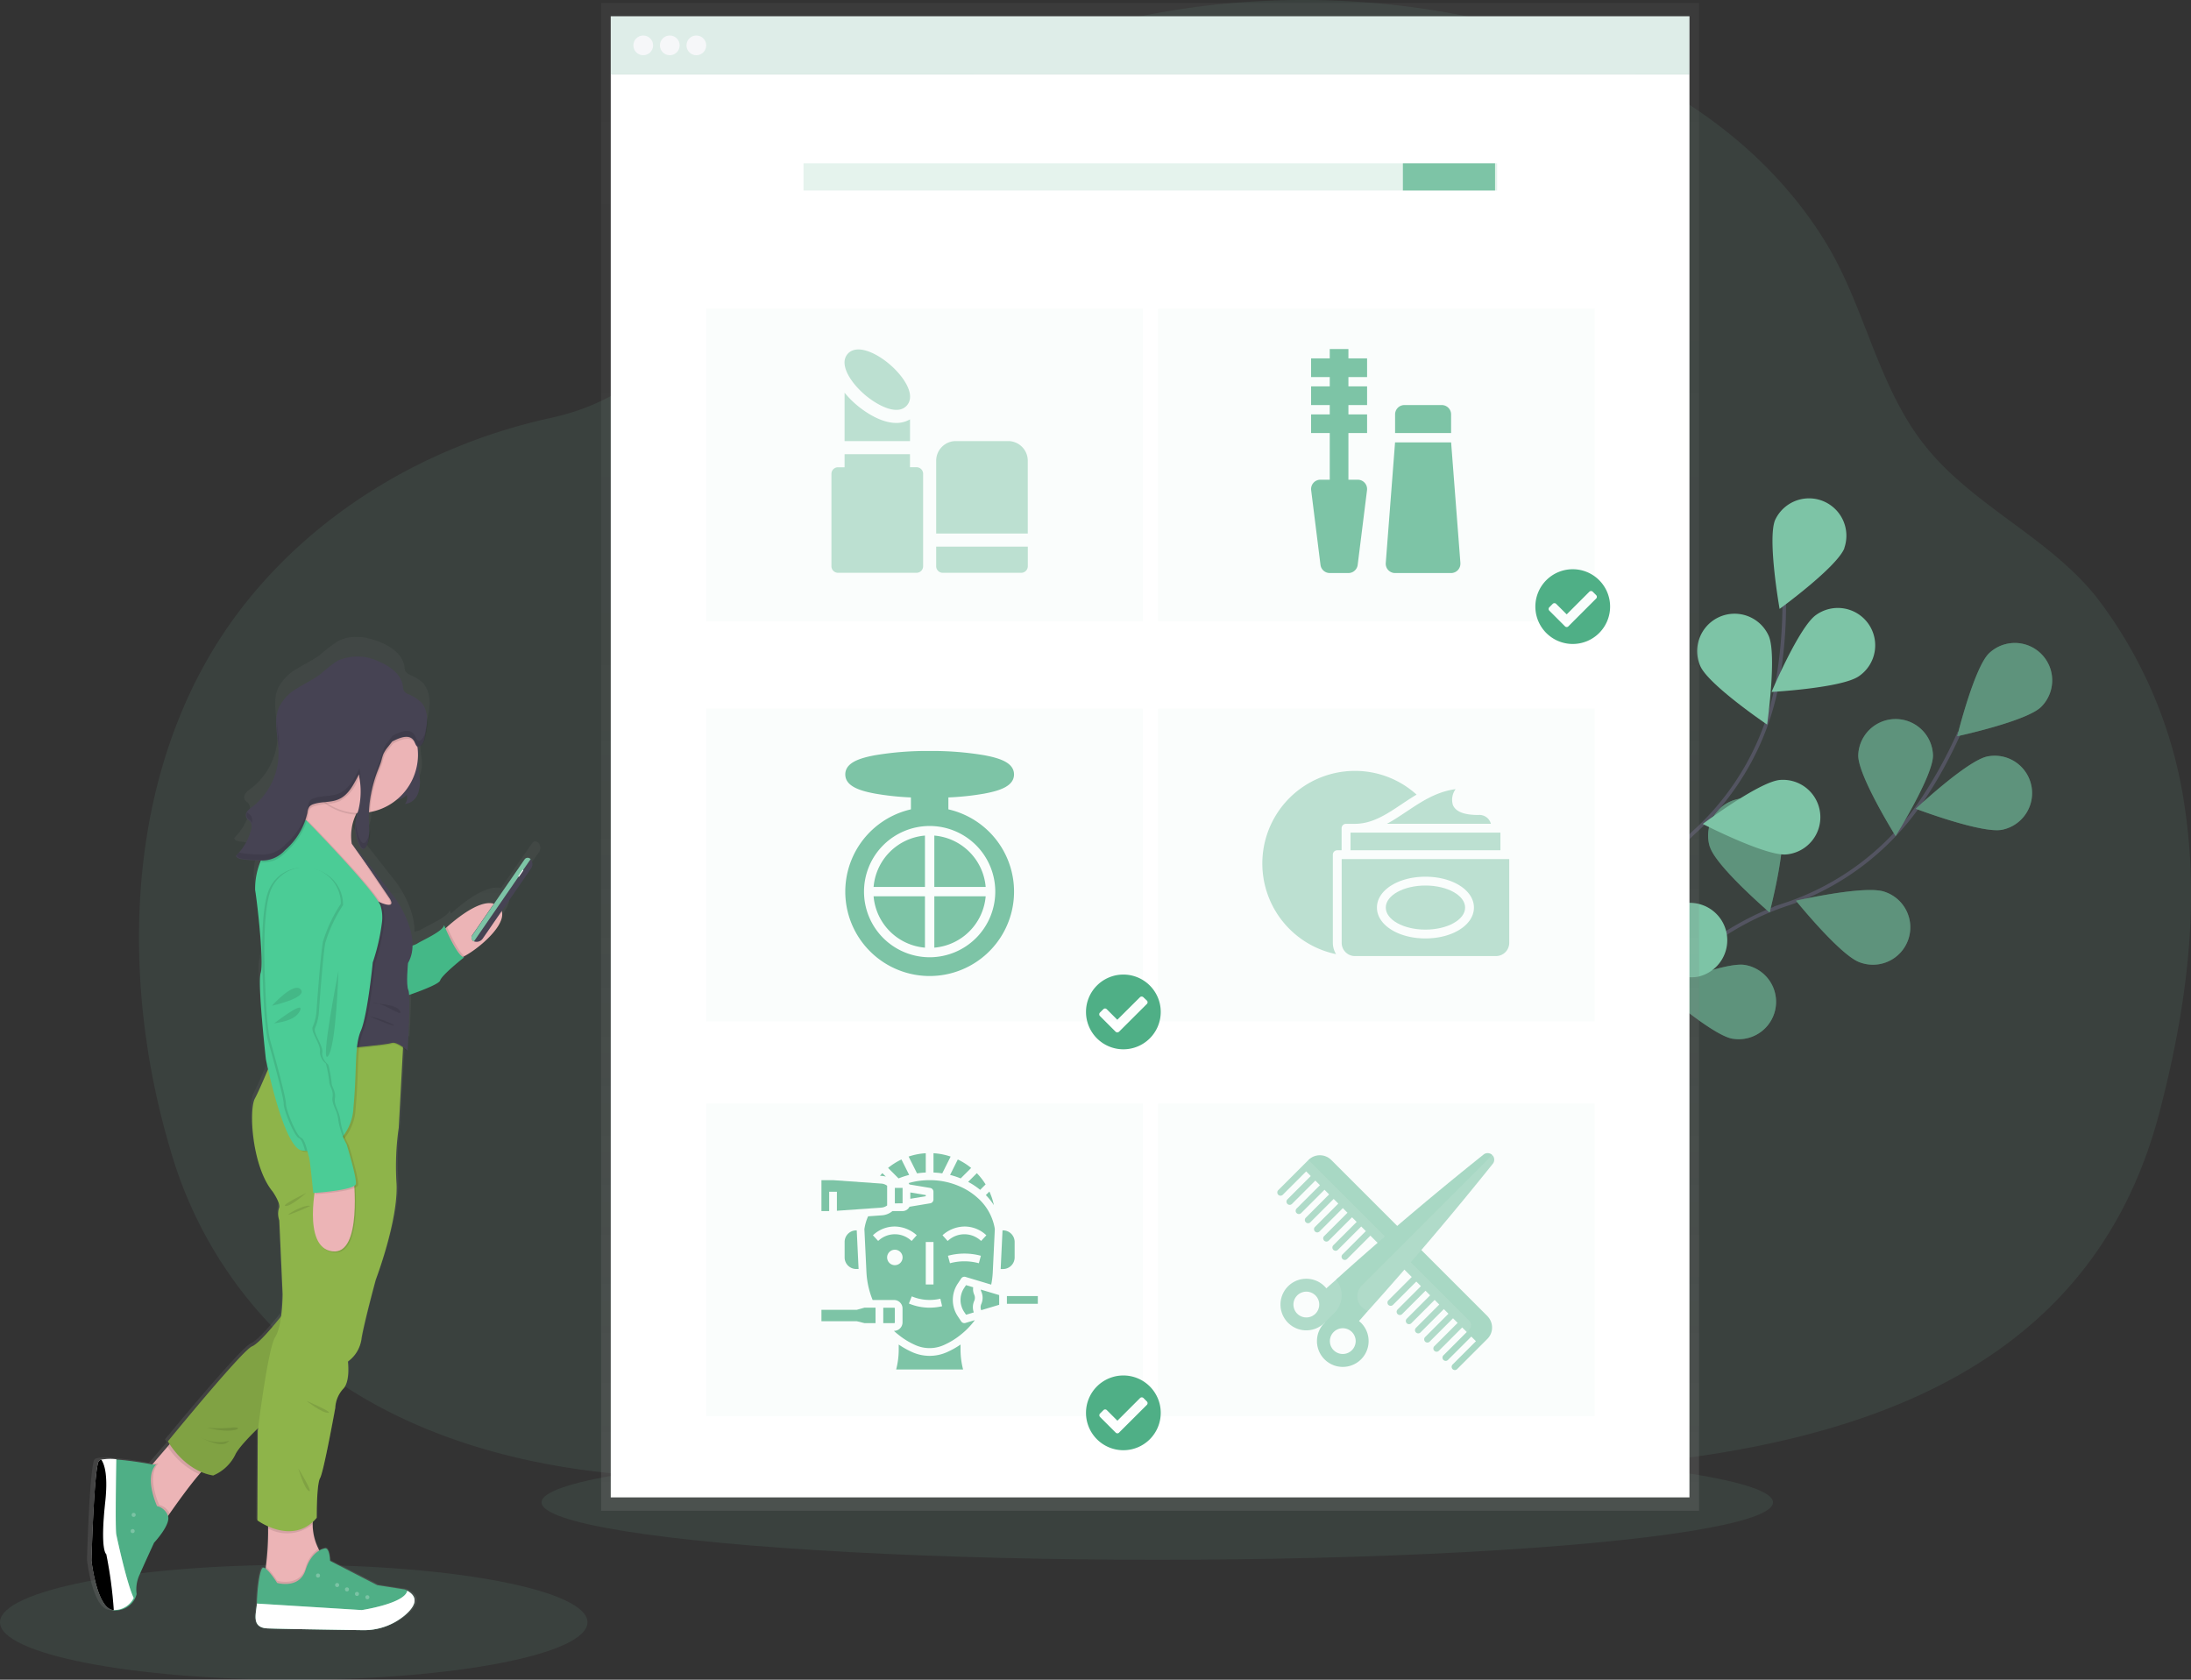 <svg id="Component_174_1" data-name="Component 174 – 1" xmlns="http://www.w3.org/2000/svg" xmlns:xlink="http://www.w3.org/1999/xlink" width="300" height="230" viewBox="0 0 300 230">
  <rect x="0" y="0" width="300" height="230" fill="#333333" stroke="none"/>
  <defs>
    <linearGradient id="linear-gradient" x1="0.5" y1="1" x2="0.5" gradientUnits="objectBoundingBox">
      <stop offset="0" stop-color="gray" stop-opacity="0.251"/>
      <stop offset="0.54" stop-color="gray" stop-opacity="0.122"/>
      <stop offset="1" stop-color="gray" stop-opacity="0.102"/>
    </linearGradient>
    <linearGradient id="linear-gradient-2" y1="1" y2="-0.001" xlink:href="#linear-gradient"/>
  </defs>
  <path id="Path_1" data-name="Path 1" d="M35.295,238.151a57.853,57.853,0,0,1-14.458-24.632c-7.283-24.291-6.37-53.961,10.1-74.849,10.231-12.978,25.346-21.909,41.988-25.542,17.307-3.778,21.644-18.232,32.8-29.6,9.409-9.589,22.452-17.194,35.311-21.843,34.556-12.492,86.417-5.293,106.441,27.484,5.247,8.589,6.99,19.147,13.145,27.242,6.585,8.66,17.381,12.957,24.032,21.449a61.532,61.532,0,0,1,12.077,29.52c1.9,13.669-.105,27.591-3.626,40.971-16.973,64.5-109.651,46.245-162.172,48.432-15.645.651-31.315,2.284-46.926,1.117C65.932,256.548,47.968,250.853,35.295,238.151Z" transform="translate(2.542 -55.916)" fill="#7dc4a6" opacity="0.1"/>
  <ellipse id="Ellipse_60" data-name="Ellipse 60" cx="40.218" cy="7.864" rx="40.218" ry="7.864" transform="translate(0 214.273)" fill="#7dc4a6" opacity="0.1"/>
  <ellipse id="Ellipse_61" data-name="Ellipse 61" cx="84.306" cy="7.864" rx="84.306" ry="7.864" transform="translate(74.155 197.85)" fill="#7dc4a6" opacity="0.1"/>
  <path id="Path_1537" data-name="Path 1537" d="M824.35,450.742s11.819-20.936,29.629-26.962a36.435,36.435,0,0,0,18.45-13.8,61.4,61.4,0,0,0,5.446-9.8" transform="translate(-609.59 -299.89)" fill="none" stroke="#535461" stroke-miterlimit="10" stroke-width="0.5"/>
  <path id="Path_1538" data-name="Path 1538" d="M1015.475,366.242c-2.03,1.967-11.475,4-11.475,4s2.32-9.378,4.347-11.348a5.118,5.118,0,0,1,7.129,7.345Z" transform="translate(-736.011 -269.43)" fill="#7dc4a6"/>
  <path id="Path_1539" data-name="Path 1539" d="M996.657,420.325c-2.773.548-11.807-2.877-11.807-2.877s7.043-6.613,9.813-7.164a5.119,5.119,0,1,1,1.994,10.042Z" transform="translate(-722.535 -306.705)" fill="#7dc4a6"/>
  <path id="Path_1540" data-name="Path 1540" d="M938.241,482.877c-2.667-.924-8.741-8.441-8.741-8.441s9.419-2.157,12.089-1.233a5.12,5.12,0,1,1-3.348,9.674Z" transform="translate(-683.585 -351.104)" fill="#7dc4a6"/>
  <path id="Path_1541" data-name="Path 1541" d="M874.941,518.014c-2.788-.459-10.041-6.847-10.041-6.847s8.918-3.715,11.706-3.259a5.117,5.117,0,1,1-1.665,10.1Z" transform="translate(-637.703 -375.779)" fill="#7dc4a6"/>
  <path id="Path_1542" data-name="Path 1542" d="M958.26,398.14c0,2.827,5.114,11.025,5.114,11.025s5.12-8.2,5.123-11.022a5.12,5.12,0,0,0-10.237,0Z" transform="translate(-703.824 -294.688)" fill="#7dc4a6"/>
  <path id="Path_1543" data-name="Path 1543" d="M887.754,436.83c.844,2.7,8.175,8.989,8.175,8.989s2.436-9.351,1.591-12.047a5.122,5.122,0,0,0-9.778,3.058Z" transform="translate(-653.627 -320.874)" fill="#7dc4a6"/>
  <path id="Path_1544" data-name="Path 1544" d="M825.95,489.644c.376,2.8,6.542,10.243,6.542,10.243s3.979-8.8,3.6-11.606a5.118,5.118,0,0,0-10.145,1.363Z" transform="translate(-610.14 -358.83)" fill="#7dc4a6"/>
  <path id="Path_1545" data-name="Path 1545" d="M1015.475,366.242c-2.03,1.967-11.475,4-11.475,4s2.32-9.378,4.347-11.348a5.118,5.118,0,0,1,7.129,7.345Z" transform="translate(-736.011 -269.43)" opacity="0.25"/>
  <path id="Path_1546" data-name="Path 1546" d="M996.657,420.325c-2.773.548-11.807-2.877-11.807-2.877s7.043-6.613,9.813-7.164a5.119,5.119,0,1,1,1.994,10.042Z" transform="translate(-722.535 -306.705)" opacity="0.25"/>
  <path id="Path_1547" data-name="Path 1547" d="M938.241,482.877c-2.667-.924-8.741-8.441-8.741-8.441s9.419-2.157,12.089-1.233a5.12,5.12,0,1,1-3.348,9.674Z" transform="translate(-683.585 -351.104)" opacity="0.25"/>
  <path id="Path_1548" data-name="Path 1548" d="M874.941,518.014c-2.788-.459-10.041-6.847-10.041-6.847s8.918-3.715,11.706-3.259a5.117,5.117,0,1,1-1.665,10.1Z" transform="translate(-637.703 -375.779)" opacity="0.25"/>
  <path id="Path_1549" data-name="Path 1549" d="M958.26,398.14c0,2.827,5.114,11.025,5.114,11.025s5.12-8.2,5.123-11.022a5.12,5.12,0,0,0-10.237,0Z" transform="translate(-703.824 -294.688)" opacity="0.25"/>
  <path id="Path_1550" data-name="Path 1550" d="M887.754,436.83c.844,2.7,8.175,8.989,8.175,8.989s2.436-9.351,1.591-12.047a5.122,5.122,0,0,0-9.778,3.058Z" transform="translate(-653.627 -320.874)" opacity="0.25"/>
  <path id="Path_1551" data-name="Path 1551" d="M825.95,489.644c.376,2.8,6.542,10.243,6.542,10.243s3.979-8.8,3.6-11.606a5.118,5.118,0,0,0-10.145,1.363Z" transform="translate(-610.14 -358.83)" opacity="0.25"/>
  <path id="Path_1552" data-name="Path 1552" d="M826.65,408.137s2.32-23.928,16.145-36.654a36.443,36.443,0,0,0,11.277-20.094,61.322,61.322,0,0,0,1.007-11.158" transform="translate(-610.775 -257.577)" fill="none" stroke="#535461" stroke-miterlimit="10" stroke-width="0.5"/>
  <path id="Path_1553" data-name="Path 1553" d="M928.474,296.738c-1.058,2.622-8.868,8.3-8.868,8.3s-1.683-9.514-.625-12.148a5.117,5.117,0,0,1,9.481,3.825Z" transform="translate(-675.937 -221.662)" fill="#7dc4a6"/>
  <path id="Path_1554" data-name="Path 1554" d="M930.168,350.566c-2.311,1.627-11.958,2.157-11.958,2.157s3.76-8.889,6.071-10.527a5.117,5.117,0,1,1,5.887,8.37Z" transform="translate(-675.64 -257.976)" fill="#7dc4a6"/>
  <path id="Path_1555" data-name="Path 1555" d="M896.56,431.675c-2.815.237-11.41-4.175-11.41-4.175s7.736-5.787,10.554-6.024a5.117,5.117,0,1,1,.856,10.2Z" transform="translate(-651.999 -314.677)" fill="#7dc4a6"/>
  <path id="Path_1556" data-name="Path 1556" d="M854.672,489.076c-2.735.708-11.952-2.187-11.952-2.187s6.649-7.013,9.383-7.721a5.118,5.118,0,1,1,2.569,9.908Z" transform="translate(-622.043 -355.368)" fill="#7dc4a6"/>
  <path id="Path_1557" data-name="Path 1557" d="M882.834,351.013c1.147,2.584,9.144,8,9.144,8s1.36-9.564.216-12.148a5.119,5.119,0,0,0-9.36,4.148Z" transform="translate(-650.017 -259.8)" fill="#7dc4a6"/>
  <path id="Path_1558" data-name="Path 1558" d="M834.193,415.25c1.867,2.121,11.12,4.9,11.12,4.9s-1.564-9.535-3.428-11.659a5.123,5.123,0,1,0-7.7,6.755Z" transform="translate(-615.098 -304.294)" fill="#7dc4a6"/>
  <path id="Path_1559" data-name="Path 1559" d="M799.091,488.591c1.481,2.409,10.13,6.714,10.13,6.714s.071-9.662-1.407-12.071a5.118,5.118,0,1,0-8.723,5.357Z" transform="translate(-590.681 -356.662)" fill="#7dc4a6"/>
  <path id="Path_1560" data-name="Path 1560" d="M281.84,0V206.472H432.178V0Z" transform="translate(-199.536 0.396)" fill="url(#linear-gradient)"/>
  <rect id="Rectangle_1670" data-name="Rectangle 1670" width="147.701" height="7.967" transform="translate(83.625 2.23)" fill="#f6f7f9"/>
  <g id="Group_1473" data-name="Group 1473" transform="translate(83.625 2.23)" opacity="0.2">
    <rect id="Rectangle_1671" data-name="Rectangle 1671" width="147.701" height="7.967" transform="translate(0)" fill="#7dc4a6"/>
  </g>
  <rect id="Rectangle_1672" data-name="Rectangle 1672" width="147.701" height="194.837" transform="translate(83.625 10.198)" fill="#fff"/>
  <circle id="Ellipse_62" data-name="Ellipse 62" cx="1.351" cy="1.351" r="1.351" transform="translate(86.724 4.861)" fill="#f6f7f9"/>
  <circle id="Ellipse_63" data-name="Ellipse 63" cx="1.351" cy="1.351" r="1.351" transform="translate(90.359 4.861)" fill="#f6f7f9"/>
  <circle id="Ellipse_64" data-name="Ellipse 64" cx="1.351" cy="1.351" r="1.351" transform="translate(93.995 4.861)" fill="#f6f7f9"/>
  <g id="Group_1474" data-name="Group 1474" transform="translate(110.016 22.366)" opacity="0.2">
    <rect id="Rectangle_1673" data-name="Rectangle 1673" width="94.976" height="3.718" fill="#7dc4a6"/>
  </g>
  <rect id="Rectangle_1674" data-name="Rectangle 1674" width="12.619" height="3.718" transform="translate(192.089 22.366)" fill="#7dc4a6"/>
  <g id="Group_1475" data-name="Group 1475" transform="translate(96.698 97.037)" opacity="0.2">
    <rect id="Rectangle_1675" data-name="Rectangle 1675" width="59.768" height="42.811" transform="translate(0)" fill="#7dc4a6" opacity="0.2"/>
  </g>
  <g id="Group_1476" data-name="Group 1476" transform="translate(96.698 42.25)" opacity="0.2">
    <rect id="Rectangle_1676" data-name="Rectangle 1676" width="59.768" height="42.811" transform="translate(0)" fill="#7dc4a6" opacity="0.2"/>
  </g>
  <g id="Group_1477" data-name="Group 1477" transform="translate(96.698 151.11)" opacity="0.2">
    <rect id="Rectangle_1677" data-name="Rectangle 1677" width="59.768" height="42.811" transform="translate(0)" fill="#7dc4a6" opacity="0.2"/>
  </g>
  <g id="Group_1478" data-name="Group 1478" transform="translate(158.571 97.037)" opacity="0.2">
    <rect id="Rectangle_1678" data-name="Rectangle 1678" width="59.768" height="42.811" fill="#7dc4a6" opacity="0.2"/>
  </g>
  <g id="Group_1479" data-name="Group 1479" transform="translate(158.571 42.25)" opacity="0.2">
    <rect id="Rectangle_1679" data-name="Rectangle 1679" width="59.768" height="42.811" fill="#7dc4a6" opacity="0.2"/>
  </g>
  <g id="Group_1480" data-name="Group 1480" transform="translate(158.571 151.11)" opacity="0.2">
    <rect id="Rectangle_1680" data-name="Rectangle 1680" width="59.768" height="42.811" fill="#7dc4a6" opacity="0.2"/>
  </g>
  <path id="Path_1642" data-name="Path 1642" d="M535.18,611.6" transform="translate(-404.88 -449.046)" fill="none" stroke="#7dc4a6" stroke-miterlimit="10" stroke-width="1"/>
  <path id="Path_1665" data-name="Path 1665" d="M194.255,388.052l.015-.021-.027-.021h0l-.16-.107.033.024a.53.53,0,0,0-.7.154l-.065.092h0l-3.6,5.179-.628.921c-1.9-.572-4.984,1.834-6.545,3.215-.1.086-.19.166-.273.243-.124-.279-.2-.456-.2-.456-.077.847-3.07,2.118-3.769,2.581a2.518,2.518,0,0,1-1.043.35c.1-3.221-2.391-6.61-2.391-6.61l-6.089-7.748a6.839,6.839,0,0,1,.622-4.11c.05-.1.1-.2.157-.3h.03a6.738,6.738,0,0,0-.382,2.024c.015.524.5,3.067,1.185,2.963a.373.373,0,0,0,.35-.166,4.133,4.133,0,0,0,.566-2.711,5.554,5.554,0,0,1-.1.874c.044-.83-.05-1.707-.05-2.332,0-.249,0-.495.018-.744h.074v0h.077a8.18,8.18,0,0,0,3.718-1.724,1.994,1.994,0,0,0,1.4-.655,1.36,1.36,0,0,1-.264,1.268,2.212,2.212,0,0,0,1.819-1.416,4.941,4.941,0,0,0,.231-2.37,16.474,16.474,0,0,1-.175-2.409,8.858,8.858,0,0,0,.071-1.313,2.53,2.53,0,0,0-.071-.4h.024a.593.593,0,0,0,.424-.166,1.975,1.975,0,0,0,.533-1.162,9.891,9.891,0,0,0,.314-2.758c-.018.281-.053.566-.095.847a3.727,3.727,0,0,0-.779-2.877,5.679,5.679,0,0,0-1.816-1.152,1.331,1.331,0,0,1-.593-.424,1.716,1.716,0,0,1-.184-.735c-.228-1.559-1.695-2.643-3.156-3.259-1.879-.818-4.148-1.167-5.941-.2a18.844,18.844,0,0,0-2.37,1.81c-1,.761-2.157,1.295-3.227,1.958a6.463,6.463,0,0,0-2.6,2.649c-.785,1.778-.2,3.792-.1,5.721a9.312,9.312,0,0,1-3.57,8,3.2,3.2,0,0,0-.785.679.847.847,0,0,0-.065.969c.127.166.329.261.468.418a1.327,1.327,0,0,1,.116,1.218,7.635,7.635,0,0,1-2.074,3.514c.044.314.433.439.75.486a17.262,17.262,0,0,0,2.533.184h.364c-.039.1-.08.2-.121.311a9.855,9.855,0,0,0-.856,4.207c.3,1.8,1.244,10.006.776,11.446s.753,11.881.753,11.881.163.806.444,2.009c-.732,1.724-1.567,3.638-1.985,4.406-.841,1.538-.427,9.389,2.474,12.88,0,0,1.185,1.695.889,2.308a2.889,2.889,0,0,0,.053,1.695l.459,10.16a26.341,26.341,0,0,1-.213,3.105c-1.239,1.532-3.147,3.766-4.044,4.13-1.39.566-11.754,13.137-11.754,13.137s.083.151.246.4l-.3.338-1.988,2.305-.157.181c-.373-.071-2.859-.521-4.83-.664h-.2v-.035a7.366,7.366,0,0,0-2.074.056.666.666,0,0,0-.344.178c-.673.824-1.034,13.754-1.034,13.754s.717,6.474,2.963,6.835a1.182,1.182,0,0,0,.356.065h.1a3.094,3.094,0,0,0,2.667-1.662,2.576,2.576,0,0,0,.222-.593,4.775,4.775,0,0,1,.439-2.744c.7-1.591,2.006-4.391,2.006-4.391s2.37-2.492,1.947-3.7c.065-.1.142-.2.225-.326.889-1.268,2.69-3.772,4.148-5.443a4.291,4.291,0,0,1,.3-.32,7.278,7.278,0,0,0,1.653.477,6.018,6.018,0,0,0,3.055-2.821,16.776,16.776,0,0,1,3.209-3.713l-.047.376-.05,12.367a8.832,8.832,0,0,0,1.523.839v.3a39.7,39.7,0,0,1-.32,5.271l-.044.275c-.184-.13-.344-.175-.444-.074-.456.462-.741,3.413-.767,4.773v.136c-.074,1.357-.847,3.33,1.481,3.431,1.742.074,9.253.187,13.271.246a8.933,8.933,0,0,0,5.926-2.1c1.277-1.093,2.05-2.394.311-3.351-.107-.059-.219-.116-.344-.172l-3.852-.593-6.581-3.36s-.039-2.033-.83-1.695a2.222,2.222,0,0,0-.667.264c-.039-.074-.08-.154-.118-.237a7.57,7.57,0,0,1-.812-3.425,2.423,2.423,0,0,1,.015-.326,6.535,6.535,0,0,0,.545-.56s-.05-4.619.468-5.49,2.124-9.7,2.124-9.7a4.182,4.182,0,0,1,1.087-2.616c1.037-.975.673-3.8.673-3.8a4.567,4.567,0,0,0,1.917-3.283c.465-2.513,1.97-8,1.97-8s3.108-8.109,2.9-13.238a38.741,38.741,0,0,1,.3-7.8l.646-11.923v-.184c.258.2.433.356.433.356v-.13c.095.08.148.13.148.13s.332-5.41.219-7.555c1.813-.616,4.575-1.63,4.741-2.145.231-.767,3.342-3.194,3.342-3.194a.517.517,0,0,1-.19-.071c.1-.044.2-.1.3-.154,2.038-1.09,5.825-4.278,5.188-6.222l4.148-5.952a1.01,1.01,0,0,0-.1-1.265Z" transform="translate(-120.544 -272.645)" fill="url(#linear-gradient-2)"/>
  <path id="Path_1666" data-name="Path 1666" d="M300.443,486.3a2.7,2.7,0,0,1-.993.376c-1.295.038-2.37-3.467-2.37-3.467s.367-.373.954-.889c1.736-1.544,5.378-4.394,7.084-2.8C307.044,481.305,302.686,485.1,300.443,486.3Z" transform="translate(-236.832 -355.388)" fill="#ecb4b6"/>
  <path id="Path_1667" data-name="Path 1667" d="M221.938,768.22l-4.779,5.158s-4.421.05-3.555-2.388a8.921,8.921,0,0,0,.367-1.624,39.9,39.9,0,0,0,.311-5.221c0-1.144-.018-1.947-.018-1.947s6.96-3.049,6.249.127a5.971,5.971,0,0,0-.142,1.209,7.567,7.567,0,0,0,.794,3.392A7.686,7.686,0,0,0,221.938,768.22Z" transform="translate(-177.56 -554.845)" fill="#ecb4b6"/>
  <path id="Path_1668" data-name="Path 1668" d="M221.938,782.582l-4.779,5.158s-4.421.05-3.555-2.388a8.921,8.921,0,0,0,.367-1.624,10.188,10.188,0,0,1,1.538,1.929s3.049.889,3.887-1.778a4.527,4.527,0,0,1,1.778-2.59A7.679,7.679,0,0,0,221.938,782.582Z" transform="translate(-177.56 -569.207)" opacity="0.1"/>
  <path id="Path_1669" data-name="Path 1669" d="M230.811,790.177a8.693,8.693,0,0,1-5.819,2.074c-3.941-.056-11.3-.172-13.013-.243-2.287-.1-1.529-2.053-1.455-3.4v-.133c.027-1.348.3-4.27.753-4.726s2.018,2.033,2.018,2.033,3.049.889,3.887-1.778,2.542-2.924,2.542-2.924c.773-.335.812,1.677.812,1.677l6.453,3.327,3.787.592c.121.056.231.113.335.169C232.823,787.806,232.065,789.092,230.811,790.177Z" transform="translate(-175.346 -569.033)" fill="#4faf86"/>
  <circle id="Ellipse_70" data-name="Ellipse 70" cx="0.279" cy="0.279" r="0.279" transform="translate(43.264 215.458)" fill="#fff" opacity="0.25"/>
  <circle id="Ellipse_71" data-name="Ellipse 71" cx="0.279" cy="0.279" r="0.279" transform="translate(45.883 216.756)" fill="#fff" opacity="0.25"/>
  <circle id="Ellipse_72" data-name="Ellipse 72" cx="0.279" cy="0.279" r="0.279" transform="translate(47.229 217.357)" fill="#fff" opacity="0.25"/>
  <circle id="Ellipse_73" data-name="Ellipse 73" cx="0.279" cy="0.279" r="0.279" transform="translate(50.023 218.43)" fill="#fff" opacity="0.25"/>
  <circle id="Ellipse_74" data-name="Ellipse 74" cx="0.279" cy="0.279" r="0.279" transform="translate(48.6 217.974)" fill="#fff" opacity="0.25"/>
  <path id="Path_1670" data-name="Path 1670" d="M230.811,803.981a8.693,8.693,0,0,1-5.819,2.074c-3.941-.056-11.3-.172-13.013-.243-2.287-.1-1.529-2.053-1.455-3.4l14.361.889s5.881-.889,6.222-2.643C232.823,801.611,232.065,802.9,230.811,803.981Z" transform="translate(-175.346 -582.838)" fill="#fff"/>
  <path id="Path_1671" data-name="Path 1671" d="M230.811,803.981a8.693,8.693,0,0,1-5.819,2.074c-3.941-.056-11.3-.172-13.013-.243-2.287-.1-1.529-2.053-1.455-3.4l14.361.889s5.881-.889,6.222-2.643C232.823,801.611,232.065,802.9,230.811,803.981Z" transform="translate(-175.346 -582.838)" fill="#fff" opacity="0.25"/>
  <path id="Path_1672" data-name="Path 1672" d="M165.481,733.9a9.91,9.91,0,0,0-1.44,1.446c-1.425,1.653-3.188,4.148-4.062,5.386-.338.486-.542.791-.542.791l-1.908-.282s-2.056-3.149-2.03-3.224,1.63-3.458,1.63-3.458l.619-.726,1.953-2.282.889-1.031S167.2,732.653,165.481,733.9Z" transform="translate(-136.75 -533.479)" fill="#ecb4b6"/>
  <path id="Path_1673" data-name="Path 1673" d="M159.979,748.6c-.338.486-.542.791-.542.791l-1.908-.281s-2.056-3.15-2.03-3.224,1.63-3.464,1.63-3.464l.619-.726.2.038h.486c-1.7,1.778.124,5.689.124,5.689A2.077,2.077,0,0,1,159.979,748.6Z" transform="translate(-136.75 -541.347)" opacity="0.1"/>
  <path id="Path_1674" data-name="Path 1674" d="M143.515,751.317s-1.271,2.744-1.958,4.32a4.77,4.77,0,0,0-.433,2.717,2.669,2.669,0,0,1-.216.593,2.992,2.992,0,0,1-2.6,1.647h-.124c-2.317-.059-3.052-6.785-3.052-6.785s.356-12.8,1.016-13.629a.635.635,0,0,1,.335-.178,7.11,7.11,0,0,1,2.041-.056c2.095.151,4.788.667,4.788.667h.483c-1.7,1.778.124,5.692.124,5.692a2.094,2.094,0,0,1,1.449,1.218C146,748.665,143.515,751.317,143.515,751.317Z" transform="translate(-122.416 -540.078)" fill="#4faf86"/>
  <circle id="Ellipse_75" data-name="Ellipse 75" cx="0.279" cy="0.279" r="0.279" transform="translate(18.023 207.15)" fill="#fff" opacity="0.25"/>
  <circle id="Ellipse_76" data-name="Ellipse 76" cx="0.279" cy="0.279" r="0.279" transform="translate(17.884 209.369)" fill="#fff" opacity="0.25"/>
  <path id="Path_1675" data-name="Path 1675" d="M140.278,758.757a2.992,2.992,0,0,1-2.6,1.647h-.121c-2.317-.059-3.055-6.785-3.055-6.785s.356-12.8,1.016-13.629a.633.633,0,0,1,.335-.178,7.11,7.11,0,0,1,2.041-.056c-.039,2.3-.148,9.576,0,10.3S139.353,756.828,140.278,758.757Z" transform="translate(-121.973 -539.944)" fill="#fff"/>
  <path id="Path_1676" data-name="Path 1676" d="M140.278,758.757a2.992,2.992,0,0,1-2.6,1.647h-.121c-2.317-.059-3.055-6.785-3.055-6.785s.356-12.8,1.016-13.629a.633.633,0,0,1,.335-.178,7.11,7.11,0,0,1,2.041-.056c-.039,2.3-.148,9.576,0,10.3S139.353,756.828,140.278,758.757Z" transform="translate(-121.973 -539.944)" fill="#fff" opacity="0.25"/>
  <path id="Path_1677" data-name="Path 1677" d="M137.545,760.672c-2.317-.059-3.055-6.785-3.055-6.785s.356-12.8,1.016-13.629a.635.635,0,0,1,.335-.178c.486.723.913,2.323.527,5.843-.723,6.669.148,7.09.148,7.09A59.347,59.347,0,0,1,137.545,760.672Z" transform="translate(-121.966 -540.207)"/>
  <path id="Path_1678" data-name="Path 1678" d="M137.545,760.672c-2.317-.059-3.055-6.785-3.055-6.785s.356-12.8,1.016-13.629a.635.635,0,0,1,.335-.178c.486.723.913,2.323.527,5.843-.723,6.669.148,7.09.148,7.09A59.347,59.347,0,0,1,137.545,760.672Z" transform="translate(-121.966 -540.207)" opacity="0.1"/>
  <path id="Path_1679" data-name="Path 1679" d="M300.443,494.069a2.7,2.7,0,0,1-.993.376c-1.295.038-2.37-3.467-2.37-3.467s.367-.373.954-.889C298.458,491.038,299.625,493.6,300.443,494.069Z" transform="translate(-236.824 -363.17)" opacity="0.1"/>
  <path id="Path_1680" data-name="Path 1680" d="M277.4,492.293a3.258,3.258,0,0,0,1.751-.379c.684-.456,3.621-1.716,3.7-2.554,0,0,1.751,4.267,2.744,4.421,0,0-3.049,2.4-3.277,3.161s-6.175,2.631-6.175,2.631Z" transform="translate(-222.051 -362.691)" fill="#4bcc96"/>
  <path id="Path_1681" data-name="Path 1681" d="M277.4,492.293a3.258,3.258,0,0,0,1.751-.379c.684-.456,3.621-1.716,3.7-2.554,0,0,1.751,4.267,2.744,4.421,0,0-3.049,2.4-3.277,3.161s-6.175,2.631-6.175,2.631Z" transform="translate(-222.051 -362.691)" opacity="0.1"/>
  <path id="Path_1682" data-name="Path 1682" d="M175.454,733.9a9.91,9.91,0,0,0-1.44,1.446,10.277,10.277,0,0,1-4.344-3.793l.889-1.031S177.175,732.653,175.454,733.9Z" transform="translate(-146.722 -533.479)" opacity="0.1"/>
  <path id="Path_1683" data-name="Path 1683" d="M186.433,669s-3.727,4.981-5.09,5.541-11.523,13.007-11.523,13.007,2.184,4.015,6.2,4.673a5.931,5.931,0,0,0,3-2.794c.815-1.932,7.215-7.39,7.215-7.39Z" transform="translate(-146.828 -490.187)" fill="#8eb44a"/>
  <path id="Path_1684" data-name="Path 1684" d="M186.433,669s-3.727,4.981-5.09,5.541-11.523,13.007-11.523,13.007,2.184,4.015,6.2,4.673a5.931,5.931,0,0,0,3-2.794c.815-1.932,7.215-7.39,7.215-7.39Z" transform="translate(-146.828 -490.187)" opacity="0.1"/>
  <path id="Path_1685" data-name="Path 1685" d="M187.78,725.2a16.219,16.219,0,0,0,3.393,0C193.178,725.007,191.667,726.228,187.78,725.2Z" transform="translate(-159.466 -529.721)" opacity="0.1"/>
  <path id="Path_1686" data-name="Path 1686" d="M184.69,729.62s2.667,1.523,3.7.761S187.4,731.116,184.69,729.62Z" transform="translate(-157.292 -532.846)" opacity="0.1"/>
  <path id="Path_1687" data-name="Path 1687" d="M222.369,762.315a5.973,5.973,0,0,0-.142,1.209,5.448,5.448,0,0,1-6.089.611c0-1.144-.018-1.947-.018-1.947S223.08,759.126,222.369,762.315Z" transform="translate(-179.41 -554.833)" opacity="0.1"/>
  <path id="Path_1688" data-name="Path 1688" d="M229.517,541.142l-.074,1.4-.634,11.807a37.117,37.117,0,0,0-.3,7.721c.213,5.078-2.856,13.126-2.856,13.126s-1.481,5.437-1.932,7.926a4.534,4.534,0,0,1-1.878,3.259s.356,2.794-.661,3.76a4.17,4.17,0,0,0-1.067,2.59s-1.576,8.74-2.074,9.606-.459,5.437-.459,5.437c-3.3,3.911-8.127.355-8.127.355l.05-12.246s1.372-11.28,2.388-12.856,1.016-5.893,1.016-5.893l-.453-10.074a2.715,2.715,0,0,1-.05-1.677c.311-.61-.868-2.284-.868-2.284-2.847-3.458-3.259-11.232-2.427-12.74s3.295-7.621,3.295-7.621l3.4-1.982,6.142.181Z" transform="translate(-174.211 -399.943)" fill="#8eb44a"/>
  <path id="Path_1689" data-name="Path 1689" d="M230.1,744.15s.8,2.782,1.449,3.087S230.1,744.15,230.1,744.15Z" transform="translate(-189.247 -543.071)" opacity="0.1"/>
  <path id="Path_1690" data-name="Path 1690" d="M233.83,712.9s2.074,1.641,2.963,1.639S233.83,712.9,233.83,712.9Z" transform="translate(-191.872 -521.08)" opacity="0.1"/>
  <path id="Path_1691" data-name="Path 1691" d="M237.4,433.859v3.354l-2.213-.954-2.207-.951-4.806-4.726a36.383,36.383,0,0,1-5.834-4.717c-1.161-1.283-1.745-2.495-.723-3.135a6.368,6.368,0,0,0,1.33-1.165,21.871,21.871,0,0,0,2.649-3.911c.033-.056.065-.113.095-.169.99-1.816,1.644-3.366,1.644-3.366a20.028,20.028,0,0,1,4.575,2.157c.145.1.281.2.412.311,1,.818,1.5,1.778.575,2.714a7.113,7.113,0,0,0-.655.782h0a6.439,6.439,0,0,0-.409.64c-.053.1-.107.2-.154.3a6.832,6.832,0,0,0-.61,4.068Z" transform="translate(-182.907 -309.563)" fill="#ecb4b6"/>
  <path id="Path_1692" data-name="Path 1692" d="M274.465,395.406c.116.2.276.373.382.578a2.777,2.777,0,0,1,.169,1.422,8.09,8.09,0,0,0,.148,2.27,10.567,10.567,0,0,1,.474,2,5.256,5.256,0,0,1-.957,2.705,1.947,1.947,0,0,0,1.393-.649,1.351,1.351,0,0,1-.255,1.253,2.154,2.154,0,0,0,1.778-1.4,4.887,4.887,0,0,0,.228-2.37,16.165,16.165,0,0,1-.172-2.385,8.716,8.716,0,0,0,.068-1.3,4.719,4.719,0,0,0-1.114-2.311l-1.031-1.416a.729.729,0,0,0-.3-.27C274.3,393.119,274.192,394.914,274.465,395.406Z" transform="translate(-220.377 -294.894)" fill="#464353"/>
  <path id="Path_1693" data-name="Path 1693" d="M243.661,419.288a7.109,7.109,0,0,0-.655.782h0a6.413,6.413,0,0,0-.409.64c-.053.1-.107.2-.154.3a8,8,0,0,1-5.988-3.236c-.033-.044-.065-.089-.095-.136.033-.056.065-.113.095-.169.99-1.816,1.644-3.366,1.644-3.366a20.028,20.028,0,0,1,4.575,2.157c.145.1.281.2.412.311C244.072,417.392,244.57,418.34,243.661,419.288Z" transform="translate(-193.653 -309.456)" opacity="0.1"/>
  <path id="Path_1694" data-name="Path 1694" d="M247.373,390.453a8,8,0,0,1-6.553,7.87,8.089,8.089,0,0,1-1.45.13h-.3a8,8,0,1,1,8.3-8Z" transform="translate(-190.141 -287.129)" fill="#ecb4b6"/>
  <path id="Path_1695" data-name="Path 1695" d="M254.936,458.579s4.029,2.273,3,.356l-5.259-7.775h0l5.97,7.671s3.81,5.235,1.727,8.841c0,0-.3,3,.05,3.71s-.1,8.3-.1,8.3-1.425-1.321-2.187-1.07-6.136.7-6.136.7Z" transform="translate(-204.659 -335.8)" opacity="0.1"/>
  <path id="Path_1696" data-name="Path 1696" d="M260.3,541.515l-.074,1.4c-.483-.35-1.156-.741-1.6-.593-.762.255-6.145.714-6.145.714l.246-1.751Z" transform="translate(-204.997 -399.351)" opacity="0.1"/>
  <path id="Path_1697" data-name="Path 1697" d="M255.425,458.579s4.032,2.273,3,.356l-5.259-7.775h0l5.97,7.671s3.81,5.235,1.727,8.841c0,0-.3,3,.05,3.71s-.1,8.3-.1,8.3-1.422-1.321-2.184-1.07-6.148.714-6.148.714Z" transform="translate(-204.997 -335.8)" fill="#464353"/>
  <path id="Path_1698" data-name="Path 1698" d="M228.4,454.439a27.761,27.761,0,0,1-1.239,5.351s-.711,7.215-1.633,9.36-.51,5.081-1.016,10.518a6.881,6.881,0,0,1-1.665,4.21,6.241,6.241,0,0,1-4.972,1.713l-.373-.03c-2.542-.252-4.981-12.5-4.981-12.5s-1.167-10.418-.711-11.852-.45-9.544-.756-11.321a9.835,9.835,0,0,1,.838-4.166c.264-.693.48-1.185.48-1.185a12.276,12.276,0,0,1,2.287-4.166,2.1,2.1,0,0,1,1.508-.634,3.772,3.772,0,0,1,1.881.593.529.529,0,0,1,.065.044s9.25,9.452,10.112,11.635A5.587,5.587,0,0,1,228.4,454.439Z" transform="translate(-175.82 -327.853)" opacity="0.1"/>
  <path id="Path_1699" data-name="Path 1699" d="M227.376,453.943a27.905,27.905,0,0,1-1.241,5.348s-.711,7.218-1.627,9.351-.507,5.081-1.016,10.518a6.9,6.9,0,0,1-1.665,4.21,6.251,6.251,0,0,1-4.972,1.713l-.373-.03c-2.542-.255-4.981-12.5-4.981-12.5s-1.167-10.415-.711-11.837-.456-9.552-.761-11.333a9.842,9.842,0,0,1,.839-4.166c.264-.693.48-1.17.48-1.17a12.276,12.276,0,0,1,2.287-4.166,2.074,2.074,0,0,1,1.508-.631,3.71,3.71,0,0,1,1.881.593l.065.041s9.25,9.452,10.112,11.635A5.471,5.471,0,0,1,227.376,453.943Z" transform="translate(-175.095 -327.506)" fill="#4bcc96"/>
  <path id="Path_1700" data-name="Path 1700" d="M226.77,614.38s-2.1,1.867-2.821,1.778S226.77,614.38,226.77,614.38Z" transform="translate(-184.85 -451.025)" opacity="0.1"/>
  <path id="Path_1701" data-name="Path 1701" d="M228.515,620.361a30.066,30.066,0,0,1-2.871,1.185C224.983,621.706,227.661,620.1,228.515,620.361Z" transform="translate(-186.039 -455.228)" opacity="0.1"/>
  <path id="Path_1702" data-name="Path 1702" d="M264.44,525.646s3.277.039,3.772,1.067S265.495,525.225,264.44,525.646Z" transform="translate(-213.413 -388.255)" opacity="0.1"/>
  <path id="Path_1703" data-name="Path 1703" d="M262.89,531.8a11.918,11.918,0,0,1,3.277,1.144C266.928,533.554,262.89,531.8,262.89,531.8Z" transform="translate(-212.322 -392.639)" opacity="0.1"/>
  <path id="Path_1704" data-name="Path 1704" d="M244.542,510.84s-.3,10.326-1.428,11.662S244.542,510.84,244.542,510.84Z" transform="translate(-198.202 -377.891)" opacity="0.1"/>
  <path id="Path_1705" data-name="Path 1705" d="M237.854,607.7s-2.1,9.108,2.116,9.671S242.885,607,242.885,607Z" transform="translate(-194.335 -445.877)" opacity="0.1"/>
  <path id="Path_1706" data-name="Path 1706" d="M237.346,607.2s-2.092,9.108,2.118,9.677,2.913-10.37,2.913-10.37Z" transform="translate(-193.981 -445.531)" fill="#ecb4b6"/>
  <path id="Path_1707" data-name="Path 1707" d="M234.374,389.578a3.082,3.082,0,0,1-.3-.554c-.56-1.167-2-.593-3.055-.038l-.563.726a4.518,4.518,0,0,0-.643.992,7.514,7.514,0,0,0-.27.889c-.145.516-.359,1.007-.551,1.511a17.566,17.566,0,0,0-1.123,5.227,8.1,8.1,0,0,1-1.452.13h-.036v-.036c.053-.2.1-.406.139-.61h0a10.572,10.572,0,0,0,.08-3.5v-.077c-.039-.258-.089-.518-.11-.776-.1.178-.193.358-.3.542a5.805,5.805,0,0,1-2.51,2.889,5.148,5.148,0,0,1-1.526.344,8.7,8.7,0,0,0-1.908.317,1.185,1.185,0,0,0-.554.335,1.636,1.636,0,0,0-.278.836,6.735,6.735,0,0,1-.3,1.159,10.156,10.156,0,0,1-2.489,3.71l-.276.267A5.158,5.158,0,0,1,214.715,405a5.037,5.037,0,0,1-1.745.261c.264-.693.48-1.17.48-1.17a12.276,12.276,0,0,1,2.287-4.166,2.074,2.074,0,0,1,1.508-.631,22.376,22.376,0,0,0,2.744-4.08,8,8,0,1,1,14.391-5.63Z" transform="translate(-177.193 -287.175)" opacity="0.1"/>
  <path id="Path_1708" data-name="Path 1708" d="M226.671,370.408a5.459,5.459,0,0,0-1.778-1.141,1.355,1.355,0,0,1-.578-.421,1.76,1.76,0,0,1-.178-.726c-.222-1.547-1.662-2.616-3.093-3.244a6.743,6.743,0,0,0-5.825-.2,18.9,18.9,0,0,0-2.314,1.8c-.984.753-2.116,1.28-3.164,1.938a6.217,6.217,0,0,0-2.548,2.625c-.77,1.748-.193,3.754-.095,5.662a9.31,9.31,0,0,1-3.5,7.935,3.059,3.059,0,0,0-.77.673.845.845,0,0,0-.062.957c.121.166.323.261.456.415a1.317,1.317,0,0,1,.113,1.209,7.561,7.561,0,0,1-2.033,3.476c.042.314.421.435.732.483a16.628,16.628,0,0,0,2.486.181,4.178,4.178,0,0,0,3.475-1.4,9.437,9.437,0,0,0,3.07-5.135,1.691,1.691,0,0,1,.278-.836,1.253,1.253,0,0,1,.554-.335c1.105-.379,2.37-.193,3.434-.661,1.387-.593,2.074-2.074,2.8-3.431.024.258.071.519.113.779a10.537,10.537,0,0,1-.207,4.184,8.683,8.683,0,0,0-.465,2.341c.015.593.616,3.689,1.407,2.761s.5-2.978.5-4.127a17.643,17.643,0,0,1,1.164-6.3c.19-.5.406-1,.551-1.511a8.107,8.107,0,0,1,.267-.889,4.643,4.643,0,0,1,.646-.993l.566-.726c1.055-.56,2.495-1.129,3.055.038.213.447.329.942.889.507a1.99,1.99,0,0,0,.521-1.15C227.489,373.534,227.779,371.635,226.671,370.408Z" transform="translate(-168.981 -274.209)" fill="#464353"/>
  <path id="Path_1709" data-name="Path 1709" d="M225.876,468.484a4.972,4.972,0,0,0-9.662-1.428.75.75,0,0,0-.036.107c-1.17,3.505-.661,12.382-.661,12.382s.151,5.961.711,7.944,2.133,7.671,2.133,8.592,1.461,4.421,2.074,4.675.924,2.234,1.076,2.59.593,4.981.593,4.981,5.742-.355,5.843-1.271-1.271-5.387-1.271-5.387a10.365,10.365,0,0,1-1.141-3.3c-.13-1.473-.924-2.142-.767-3.158s-.459-1.523-.459-2.184a16.254,16.254,0,0,0-.456-2.438s-.966-.764-.812-1.677-1.372-2.744-.966-3.4a6.875,6.875,0,0,0,.507-2.287s.51-7.315.865-9.3a19.69,19.69,0,0,1,2.438-5.182S225.882,468.647,225.876,468.484Z" transform="translate(-178.908 -344.813)" opacity="0.1"/>
  <path id="Path_1710" data-name="Path 1710" d="M224.2,500.221a6.251,6.251,0,0,1-4.972,1.713c-.184-.693-.45-1.547-.839-1.707-.616-.255-2.074-3.76-2.074-4.673s-1.573-6.607-2.133-8.592-.711-7.941-.711-7.941-.51-8.889.661-12.385a.309.309,0,0,1,.036-.1,4.972,4.972,0,0,1,9.662,1.428v.252a19.988,19.988,0,0,0-2.438,5.182c-.364,1.982-.859,9.3-.859,9.3a6.9,6.9,0,0,1-.51,2.287c-.406.661,1.117,2.492.966,3.4a2.087,2.087,0,0,0,.812,1.677,16.234,16.234,0,0,1,.456,2.441c0,.664.61,1.167.459,2.184s.661,1.677.791,3.15A8.212,8.212,0,0,0,224.2,500.221Z" transform="translate(-177.466 -344.393)" opacity="0.1"/>
  <path id="Path_1711" data-name="Path 1711" d="M224.846,467.974a4.972,4.972,0,0,0-9.662-1.428l-.036.1c-1.17,3.508-.661,12.385-.661,12.385s.151,5.958.711,7.941,2.133,7.674,2.133,8.592,1.461,4.421,2.074,4.676.924,2.237,1.076,2.592.593,4.978.593,4.978,5.742-.355,5.843-1.268-1.268-5.387-1.268-5.387a10.368,10.368,0,0,1-1.144-3.3c-.13-1.473-.942-2.133-.788-3.15s-.459-1.526-.459-2.187a16.255,16.255,0,0,0-.456-2.439,2.073,2.073,0,0,1-.812-1.677c.154-.915-1.372-2.744-.966-3.4a6.863,6.863,0,0,0,.507-2.284s.51-7.318.865-9.3a19.69,19.69,0,0,1,2.439-5.182A1.292,1.292,0,0,0,224.846,467.974Z" transform="translate(-178.183 -344.452)" fill="#4bcc96"/>
  <path id="Path_1712" data-name="Path 1712" d="M217.88,520.955c.151-.154,3.049-3.354,3.961-2.21S217.88,520.955,217.88,520.955Z" transform="translate(-180.648 -383.242)" opacity="0.1"/>
  <path id="Path_1713" data-name="Path 1713" d="M218.78,529.951c.113-.116,2.895-.228,3.582-1.778S218.78,529.951,218.78,529.951Z" transform="translate(-181.282 -389.79)" opacity="0.1"/>
  <g id="Group_1485" data-name="Group 1485" transform="translate(32.405 98.153)" opacity="0.1">
    <path id="Path_1714" data-name="Path 1714" d="M206.7,437.418a.785.785,0,0,1,.151.275,1.185,1.185,0,0,0-.151-1.037c-.136-.157-.335-.249-.459-.415l-.024-.042a.785.785,0,0,0,.024.8C206.378,437.169,206.562,437.264,206.7,437.418Z" transform="translate(-204.775 -423.154)"/>
    <path id="Path_1715" data-name="Path 1715" d="M220.445,397.486v-.865c-.053-1.037-.246-2.1-.3-3.141a37.946,37.946,0,0,0,.3,3.9C220.445,397.412,220.442,397.444,220.445,397.486Z" transform="translate(-214.644 -393.092)"/>
    <path id="Path_1716" data-name="Path 1716" d="M257.907,444.022c-.705.827-1.259-1.553-1.381-2.492a3.9,3.9,0,0,0-.027.492c.018.593.616,3.689,1.407,2.761a4.063,4.063,0,0,0,.557-2.684A3.2,3.2,0,0,1,257.907,444.022Z" transform="translate(-240.23 -426.905)"/>
    <path id="Path_1717" data-name="Path 1717" d="M218.532,417.5a10.192,10.192,0,0,1,.11,1.2,10.409,10.409,0,0,0-.11-1.967c-.039-.258-.089-.518-.113-.779-.732,1.369-1.41,2.833-2.8,3.434-1.076.465-2.329.281-3.434.661a1.185,1.185,0,0,0-.554.335,1.653,1.653,0,0,0-.278.836,9.478,9.478,0,0,1-3.073,5.135,4.177,4.177,0,0,1-3.475,1.4,16.966,16.966,0,0,1-2.483-.181,1.872,1.872,0,0,1-.373-.1c-.116.13-.237.255-.361.376.042.314.424.436.735.483a16.6,16.6,0,0,0,2.483.181,4.178,4.178,0,0,0,3.476-1.4,9.461,9.461,0,0,0,3.073-5.135,1.662,1.662,0,0,1,.278-.836,1.22,1.22,0,0,1,.554-.335c1.105-.379,2.37-.193,3.434-.661,1.387-.593,2.074-2.074,2.8-3.431C218.443,416.982,218.493,417.243,218.532,417.5Z" transform="translate(-201.59 -408.911)"/>
    <path id="Path_1718" data-name="Path 1718" d="M270.6,394.14a2,2,0,0,1-.524,1.15c-.557.433-.67-.059-.889-.507-.56-1.167-2-.593-3.055-.038l-.566.726a4.515,4.515,0,0,0-.643.993,6.979,6.979,0,0,0-.267.889c-.148.515-.361,1.007-.554,1.508a17.733,17.733,0,0,0-1.162,6.3v.314a17.69,17.69,0,0,1,1.158-5.846c.193-.5.406-1,.554-1.511a6.985,6.985,0,0,1,.267-.889,4.512,4.512,0,0,1,.643-.993l.566-.726c1.055-.56,2.495-1.129,3.055.038.216.447.329.942.889.507a1.994,1.994,0,0,0,.524-1.15,10.046,10.046,0,0,0,.3-2.732A13.065,13.065,0,0,1,270.6,394.14Z" transform="translate(-244.763 -392.17)"/>
  </g>
  <path id="Path_1719" data-name="Path 1719" d="M311.887,469.369l.157.107a.628.628,0,0,1-.163-.889l7.064-10.234a.625.625,0,0,1,.874-.16l-.157-.11a1.01,1.01,0,0,1,.258,1.4l-6.628,9.62A1.013,1.013,0,0,1,311.887,469.369Z" transform="translate(-247.196 -340.581)" fill="#464353"/>
  <path id="Path_1720" data-name="Path 1720" d="M.516,0H.661V13.706H.516A.516.516,0,0,1,0,13.191V.519A.516.516,0,0,1,.516,0Z" transform="translate(72.12 117.252) rotate(34.56)" fill="#7dc4a6"/>
  <rect id="Rectangle_1684" data-name="Rectangle 1684" width="0.127" height="1.117" rx="0.064" transform="translate(71.572 119.087) rotate(34.56)" fill="#fff"/>
  <path id="Path_1721" data-name="Path 1721" d="M817.314,328.105A5.117,5.117,0,1,1,812.2,323,5.117,5.117,0,0,1,817.314,328.105Zm-5.71,2.708,3.8-3.8a.332.332,0,0,0,0-.465l-.468-.468a.326.326,0,0,0-.465,0l-3.1,3.1-1.446-1.44a.335.335,0,0,0-.468,0l-.465.468a.326.326,0,0,0,0,.465l2.145,2.145a.326.326,0,0,0,.465,0Z" transform="translate(-596.852 -245.056)" fill="#4faf86"/>
  <path id="Path_1722" data-name="Path 1722" d="M608.1,517.617a5.117,5.117,0,1,1-5.117-5.117A5.117,5.117,0,0,1,608.1,517.617Zm-5.71,2.708,3.81-3.8a.329.329,0,0,0,0-.468l-.48-.45a.329.329,0,0,0-.468,0l-3.1,3.081-1.446-1.446a.326.326,0,0,0-.465,0l-.468.465a.335.335,0,0,0,0,.468l2.145,2.145a.329.329,0,0,0,.468,0Z" transform="translate(-449.167 -379.054)" fill="#4faf86"/>
  <path id="Path_1723" data-name="Path 1723" d="M608.1,706.277a5.117,5.117,0,1,1-5.117-5.117A5.117,5.117,0,0,1,608.1,706.277Zm-5.71,2.708,3.81-3.8a.329.329,0,0,0,0-.468l-.465-.465a.329.329,0,0,0-.468,0l-3.1,3.1-1.446-1.446a.326.326,0,0,0-.465,0l-.468.465a.335.335,0,0,0,0,.468l2.145,2.145a.329.329,0,0,0,.468,0Z" transform="translate(-449.167 -512.818)" fill="#4faf86"/>
  <g id="beauty-salon" transform="translate(113.852 47.851)" opacity="0.5">
    <path id="Path_2120" data-name="Path 2120" d="M31.931,256.314H42.68a.9.9,0,0,0,.9-.9V242.757a.9.9,0,0,0-.9-.9h-.9V240.07H32.827v1.792h-.9a.9.9,0,0,0-.9.9v12.661A.9.9,0,0,0,31.931,256.314Z" transform="translate(-31.035 -225.733)" fill="#7dc4a6"/>
    <path id="Path_2121" data-name="Path 2121" d="M63.721,6.156c1.573,1.365,4.478,3.042,5.82,1.5C70.752,6.26,69.2,3.8,67.247,2.1,65.32.424,62.682-.764,61.444.583A1.775,1.775,0,0,0,61,1.931C61.071,3.14,62.113,4.759,63.721,6.156Z" transform="translate(-59.21 0)" fill="#7dc4a6"/>
    <path id="Path_2122" data-name="Path 2122" d="M283.576,212.757a2.69,2.69,0,0,0-2.687-2.687h-7.166a2.69,2.69,0,0,0-2.687,2.687v9.973h12.541Z" transform="translate(-256.702 -197.525)" fill="#7dc4a6"/>
    <path id="Path_2123" data-name="Path 2123" d="M271.931,455.653h10.75a.9.9,0,0,0,.9-.9V452.07H271.035v2.687A.9.9,0,0,0,271.931,455.653Z" transform="translate(-256.702 -425.072)" fill="#7dc4a6"/>
    <path id="Path_2124" data-name="Path 2124" d="M69.993,102.84a3.742,3.742,0,0,1-1.874.492c-2.41,0-4.85-1.955-5.54-2.554a13.246,13.246,0,0,1-1.544-1.584v6.622h8.958Z" transform="translate(-59.243 -93.269)" fill="#7dc4a6"/>
  </g>
  <g id="grooming" transform="translate(179.519 47.795)">
    <path id="Path_2125" data-name="Path 2125" d="M45.112,0H42.556V1.278H40V3.834h2.556V5.112H40V7.668h2.556V8.946H40V11.5h2.556v6.39H41.278a1.278,1.278,0,0,0-1.268,1.436l1.278,10.224a1.278,1.278,0,0,0,1.268,1.12h2.556a1.278,1.278,0,0,0,1.268-1.119l1.278-10.224a1.278,1.278,0,0,0-1.268-1.436H45.112V11.5h2.556V8.946H45.112V7.668h2.556V5.112H45.112V3.834h2.556V1.278H45.112Z" transform="translate(-40)" fill="#7dc4a6"/>
    <path id="Path_2126" data-name="Path 2126" d="M114.22,96.516,112.949,80h-7.676L104,96.516a1.278,1.278,0,0,0,1.274,1.376h7.668a1.278,1.278,0,0,0,1.274-1.376Z" transform="translate(-93.775 -67.22)" fill="#7dc4a6"/>
    <path id="Path_2127" data-name="Path 2127" d="M119.668,49.278A1.278,1.278,0,0,0,118.39,48h-5.112A1.278,1.278,0,0,0,112,49.278v2.556h7.668Z" transform="translate(-100.498 -40.332)" fill="#7dc4a6"/>
  </g>
  <g id="grooming_1_" data-name="grooming (1)" transform="translate(115.735 102.831)">
    <path id="Path_2128" data-name="Path 2128" d="M38.117,7.994V6.36a36.929,36.929,0,0,0,4.931-.527c2.005-.376,4.055-.982,4.055-2.623S45.054.963,43.049.586A42.787,42.787,0,0,0,35.55,0a42.787,42.787,0,0,0-7.5.586C26.046.963,24,1.568,24,3.209s2.05,2.247,4.055,2.623a36.93,36.93,0,0,0,4.931.527V7.994a11.554,11.554,0,1,0,5.135,0ZM35.55,28.243a8.986,8.986,0,1,1,8.986-8.986,8.986,8.986,0,0,1-8.986,8.986Z" transform="translate(-23.995 0)" fill="#7dc4a6"/>
    <path id="Path_2129" data-name="Path 2129" d="M48.18,79.212h7.032V72.18A7.712,7.712,0,0,0,48.18,79.212Z" transform="translate(-44.299 -60.597)" fill="#7dc4a6"/>
    <path id="Path_2130" data-name="Path 2130" d="M100,131.032A7.712,7.712,0,0,0,107.032,124H100Z" transform="translate(-87.804 -104.102)" fill="#7dc4a6"/>
    <path id="Path_2131" data-name="Path 2131" d="M100,72.18v7.032h7.032A7.712,7.712,0,0,0,100,72.18Z" transform="translate(-87.804 -60.597)" fill="#7dc4a6"/>
    <path id="Path_2132" data-name="Path 2132" d="M55.212,131.032V124H48.18a7.712,7.712,0,0,0,7.032,7.032Z" transform="translate(-44.299 -104.102)" fill="#7dc4a6"/>
  </g>
  <g id="skin" transform="translate(172.838 105.557)" opacity="0.5">
    <path id="Path_2133" data-name="Path 2133" d="M228.785,36.676c-.906.6-1.79,1.2-2.707,1.686h14.24a1.623,1.623,0,0,0-1.719-1.207c-1.964,0-3.105-.451-3.488-1.38a2.462,2.462,0,0,1,.376-2.158c-2.652.35-4.707,1.727-6.7,3.059Zm0,0" transform="translate(-209.016 -31.118)" fill="#7dc4a6"/>
    <path id="Path_2134" data-name="Path 2134" d="M160,112.5v2.415h20.526V112.5Zm0,0" transform="translate(-147.921 -104.048)" fill="#7dc4a6"/>
    <path id="Path_2135" data-name="Path 2135" d="M234.863,211.519c0-1.667-2.433-3.019-5.433-3.019S224,209.851,224,211.519s2.433,3.019,5.433,3.019S234.863,213.186,234.863,211.519Zm0,0" transform="translate(-207.092 -192.803)" fill="#7dc4a6"/>
    <path id="Path_2136" data-name="Path 2136" d="M10.089,25.59a2.983,2.983,0,0,1-.44-1.546V11.969a.6.6,0,0,1,.6-.6h.6V8.347a.6.6,0,0,1,.6-.6h1.207c2.4,0,4.351-1.306,6.419-2.69.65-.435,1.328-.884,2.039-1.309A12.54,12.54,0,0,0,12.668.5,12.678,12.678,0,0,0,10.089,25.59Zm0,0" transform="translate(0.011 -0.499)" fill="#7dc4a6"/>
    <path id="Path_2137" data-name="Path 2137" d="M144.6,160.5H144v11.471a1.811,1.811,0,0,0,1.811,1.811h19.319a1.811,1.811,0,0,0,1.811-1.811V160.5Zm10.867,10.867c-3.724,0-6.641-1.857-6.641-4.226s2.917-4.226,6.641-4.226,6.641,1.856,6.641,4.226S159.19,171.367,155.467,171.367Zm0,0" transform="translate(-133.129 -148.426)" fill="#7dc4a6"/>
  </g>
  <g id="beauty-treatment_1_" data-name="beauty-treatment (1)" transform="translate(112.475 157.91)">
    <path id="Path_2138" data-name="Path 2138" d="M195.516,428.35a11.421,11.421,0,0,1-1.871,1.048,5.827,5.827,0,0,1-4.724,0,11.421,11.421,0,0,1-1.871-1.048v.686a10.83,10.83,0,0,1-.351,2.73h9.166a10.83,10.83,0,0,1-.351-2.73Z" transform="translate(-176.469 -402.154)" fill="#7dc4a6"/>
    <path id="Path_2139" data-name="Path 2139" d="M184,104h1.058v2.116H184Z" transform="translate(-173.948 -99.254)" fill="#7dc4a6"/>
    <path id="Path_2140" data-name="Path 2140" d="M33.058,89.587h1.058v2.606l6.094-.435a1.477,1.477,0,0,0,.784-.294v-2.7a1.477,1.477,0,0,0-.784-.294L33.568,88H32v4.233h1.058Z" transform="translate(-32 -84.313)" fill="#7dc4a6"/>
    <path id="Path_2141" data-name="Path 2141" d="M36.9,352.278a.528.528,0,0,1-.143.02H32v1.554h4.762a.529.529,0,0,1,.128.016l.995.249h1.522V352H37.892Z" transform="translate(-32 -330.853)" fill="#7dc4a6"/>
    <path id="Path_2142" data-name="Path 2142" d="M172.85,47.3l-1.058-2.115a8.933,8.933,0,0,0-1.831,1.155l1.436,1.436a10.883,10.883,0,0,1,1.452-.476Z" transform="translate(-160.837 -44.329)" fill="#7dc4a6"/>
    <path id="Path_2143" data-name="Path 2143" d="M80,193.587V195.7a1.589,1.589,0,0,0,1.587,1.587h.324L81.659,192h-.072A1.589,1.589,0,0,0,80,193.587Z" transform="translate(-76.826 -181.435)" fill="#7dc4a6"/>
    <path id="Path_2144" data-name="Path 2144" d="M154.058,73.975l-.475-.475q-.169.177-.326.359l.266.019A2.53,2.53,0,0,1,154.058,73.975Z" transform="translate(-145.238 -70.771)" fill="#7dc4a6"/>
    <path id="Path_2145" data-name="Path 2145" d="M372.9,111.563l-.485.485a8.845,8.845,0,0,1,1.1,1.378A9,9,0,0,0,372.9,111.563Z" transform="translate(-349.904 -106.317)" fill="#7dc4a6"/>
    <path id="Path_2146" data-name="Path 2146" d="M337.406,75.826l.745-.745a9.043,9.043,0,0,0-1.2-1.538l-1.191,1.191A9.879,9.879,0,0,1,337.406,75.826Z" transform="translate(-315.673 -70.812)" fill="#7dc4a6"/>
    <path id="Path_2147" data-name="Path 2147" d="M266.346,32.7A8.884,8.884,0,0,0,264,32.242v2.642a11.556,11.556,0,0,1,1.2.115Z" transform="translate(-248.657 -32.242)" fill="#7dc4a6"/>
    <path id="Path_2148" data-name="Path 2148" d="M214.869,34.884V32.242a8.885,8.885,0,0,0-2.346.457l1.149,2.3A11.569,11.569,0,0,1,214.869,34.884Z" transform="translate(-200.584 -32.242)" fill="#7dc4a6"/>
    <path id="Path_2149" data-name="Path 2149" d="M299.81,47.79l1.433-1.433a8.98,8.98,0,0,0-1.829-1.157l-1.057,2.114A10.893,10.893,0,0,1,299.81,47.79Z" transform="translate(-280.743 -44.343)" fill="#7dc4a6"/>
    <path id="Path_2150" data-name="Path 2150" d="M361.651,314.8a2.1,2.1,0,0,1,0,1.72,1.059,1.059,0,0,0-.046.729l.033.109,2.465-.74v-1.329l-2.516-.755A.765.765,0,0,0,361.651,314.8Z" transform="translate(-339.767 -295.865)" fill="#7dc4a6"/>
    <path id="Path_2151" data-name="Path 2151" d="M161.587,354.01v-1.9a.106.106,0,0,0-.106-.106H160v2.116h1.481A.106.106,0,0,0,161.587,354.01Z" transform="translate(-151.535 -330.853)" fill="#7dc4a6"/>
    <path id="Path_2152" data-name="Path 2152" d="M134.673,107.573a.529.529,0,0,1-.44-.236l-.471-.707a4.024,4.024,0,0,1,0-4.464l.471-.707a.529.529,0,0,1,.592-.213l3.517,1.055a11.283,11.283,0,0,0,.21-1.635c0-.012,0-.025,0-.037.006-.044.007-.061.007-.067s0-.018,0-.025l.278-5.84c-.012-.082-.025-.167-.041-.248l0-.008a7.21,7.21,0,0,0-2.3-4.006,8.883,8.883,0,0,0-2.427-1.567,10.115,10.115,0,0,0-4.163-.87,10.324,10.324,0,0,0-2.877.4,1.057,1.057,0,0,1,.121.192l2.842.474a.529.529,0,0,1,.442.522v1.058a.529.529,0,0,1-.442.522l-2.842.474a1.058,1.058,0,0,1-.948.592h-1.383a2.535,2.535,0,0,1-1.442.581l-1.891.135a6.543,6.543,0,0,0-.467,1.5l0,.009c-.016.081-.029.166-.041.248l.278,5.84q0,.013,0,.025a.662.662,0,0,0,.007.067c0,.012,0,.024,0,.035a11.662,11.662,0,0,0,.844,3.734h2.929a1.165,1.165,0,0,1,1.164,1.164v1.9a1.165,1.165,0,0,1-1.164,1.164h-.018c.15.139.3.273.458.4l.005,0a10.413,10.413,0,0,0,2.487,1.551,4.769,4.769,0,0,0,3.869,0,10.411,10.411,0,0,0,2.487-1.551l.007-.005a10.258,10.258,0,0,0,1.655-1.711l.118-.154-1.287.386A.528.528,0,0,1,134.673,107.573Zm-5.291-11.11h1.058v5.82h-1.058Zm-6.518-.141-.72-.775a4.309,4.309,0,0,1,2.97-1.2h.075a4.577,4.577,0,0,1,2.958,1.192l-.705.789A3.306,3.306,0,0,0,122.864,96.321Zm2.285,3.316a1.058,1.058,0,1,1,1.058-1.058A1.058,1.058,0,0,1,125.15,99.637Zm4.762,5.82a7.342,7.342,0,0,1-2.7-.511l-.14-.056.393-.982.14.056a6.275,6.275,0,0,0,2.309.435,6.379,6.379,0,0,0,1.466-.169l.243,1.03A7.435,7.435,0,0,1,129.911,105.457Zm1.764-9.918a4.577,4.577,0,0,1,2.958-1.192,4.3,4.3,0,0,1,3.045,1.2l-.72.775a3.306,3.306,0,0,0-4.578.007Zm.743,2.812a8.607,8.607,0,0,1,4.51,0l-.278,1.021a7.548,7.548,0,0,0-3.955,0Z" transform="translate(-115.097 -84.31)" fill="#7dc4a6"/>
    <path id="Path_2153" data-name="Path 2153" d="M216,113.443v.867l2.116-.353V113.8Z" transform="translate(-203.832 -108.073)" fill="#7dc4a6"/>
    <path id="Path_2154" data-name="Path 2154" d="M416,328h4.233v1.058H416Z" transform="translate(-390.605 -308.441)" fill="#7dc4a6"/>
    <path id="Path_2155" data-name="Path 2155" d="M321.874,306.67a1.828,1.828,0,0,1-.142-1.012l-.98-.294-.254.381a2.966,2.966,0,0,0,0,3.29l.254.381,1.06-.318-.033-.109a2.1,2.1,0,0,1,.095-1.467A1.052,1.052,0,0,0,321.874,306.67Z" transform="translate(-300.954 -287.302)" fill="#7dc4a6"/>
    <path id="Path_2156" data-name="Path 2156" d="M405.011,195.7v-2.116A1.589,1.589,0,0,0,403.424,192h-.072l-.252,5.291h.324A1.589,1.589,0,0,0,405.011,195.7Z" transform="translate(-378.558 -181.435)" fill="#7dc4a6"/>
  </g>
  <g id="salon_1_" data-name="salon (1)" transform="translate(174.887 157.896)" opacity="0.65">
    <path id="Path_2157" data-name="Path 2157" d="M28.727,38.181l.038-.038L6.776,16.154,4.27,16.147h0L.129,20.288a.442.442,0,0,0,.625.625l3.2-3.2h0l.632.632-3.2,3.2a.442.442,0,0,0,.625.625l3.2-3.2.632.632-3.2,3.2a.442.442,0,0,0,.625.625l3.2-3.2.632.632-3.2,3.2a.442.442,0,0,0,.625.625l3.2-3.2.632.632-3.2,3.2a.442.442,0,0,0,.625.625l3.2-3.2.632.632-3.2,3.2a.442.442,0,0,0,.625.625l3.2-3.2.632.632-3.2,3.2a.442.442,0,0,0,.625.625l3.2-3.2.632.632-3.2,3.2a.442.442,0,0,0,.625.625l3.2-3.2,5.659,5.659-3.2,3.2a.442.442,0,0,0,.625.625l3.2-3.2.632.632-3.2,3.2a.442.442,0,0,0,.625.625l3.2-3.2.632.632-3.2,3.2a.442.442,0,0,0,.625.625l3.2-3.2.632.632-3.2,3.2a.442.442,0,0,0,.625.625l3.2-3.2.632.632-3.2,3.2a.442.442,0,0,0,.625.625l3.2-3.2.632.632-3.2,3.2a.442.442,0,0,0,.625.625l3.2-3.2.632.632,2.506.632A1.768,1.768,0,0,0,28.727,38.181Z" transform="translate(0.001 -15.21)" fill="#7dc4a6" opacity="0.9"/>
    <path id="Path_2158" data-name="Path 2158" d="M98.075,27.013,76.726,5.664a2.211,2.211,0,0,0-3.123,0l22,22,.007.007a.88.88,0,0,1-.017,1.237l-3.515,3.515a.442.442,0,0,0,.625.625l3.2-3.2.632.632-3.2,3.2a.442.442,0,0,0,.625.625L98.1,30.166a2.194,2.194,0,0,0,.646-1.6A2.264,2.264,0,0,0,98.075,27.013Z" transform="translate(-69.332 -4.727)" fill="#7dc4a6"/>
    <path id="Path_2159" data-name="Path 2159" d="M36.617,4.543h0L15.228,21.609s-.847.742-1.335,1.183a3.533,3.533,0,1,0-.218,4.687l5.848-1.522h0Q28.38,16.1,36.684,5.74A.9.9,0,0,0,36.617,4.543ZM12.4,26.263a1.766,1.766,0,1,1,0-2.5A1.769,1.769,0,0,1,12.4,26.263Z" transform="translate(-7.17 -4.279)" fill="#89c9ae"/>
    <path id="Path_2160" data-name="Path 2160" d="M99.492,22.992c.4-.437.764-.874,1.158-1.312a4.963,4.963,0,0,0-.49-.383,1.976,1.976,0,0,1-.875-1.428l0-.026a2.054,2.054,0,0,1,.583-1.7L117.744.264a.9.9,0,0,0-1.2-.067q-9.664,7.72-18.9,15.954h0c-.439.392-.856.785-1.294,1.179h0a3.393,3.393,0,0,1-.225,4.543L94.8,23.2l-.03.032h0v.006h0a3.533,3.533,0,0,0,5,5h0a3.532,3.532,0,0,0,0-5A3.581,3.581,0,0,0,99.492,22.992Zm-3.471,4a1.766,1.766,0,1,1,3.016-1.249A1.768,1.768,0,0,1,96.021,26.987Z" transform="translate(-88.298 -0.001)" fill="#7dc4a6"/>
  </g>
</svg>
